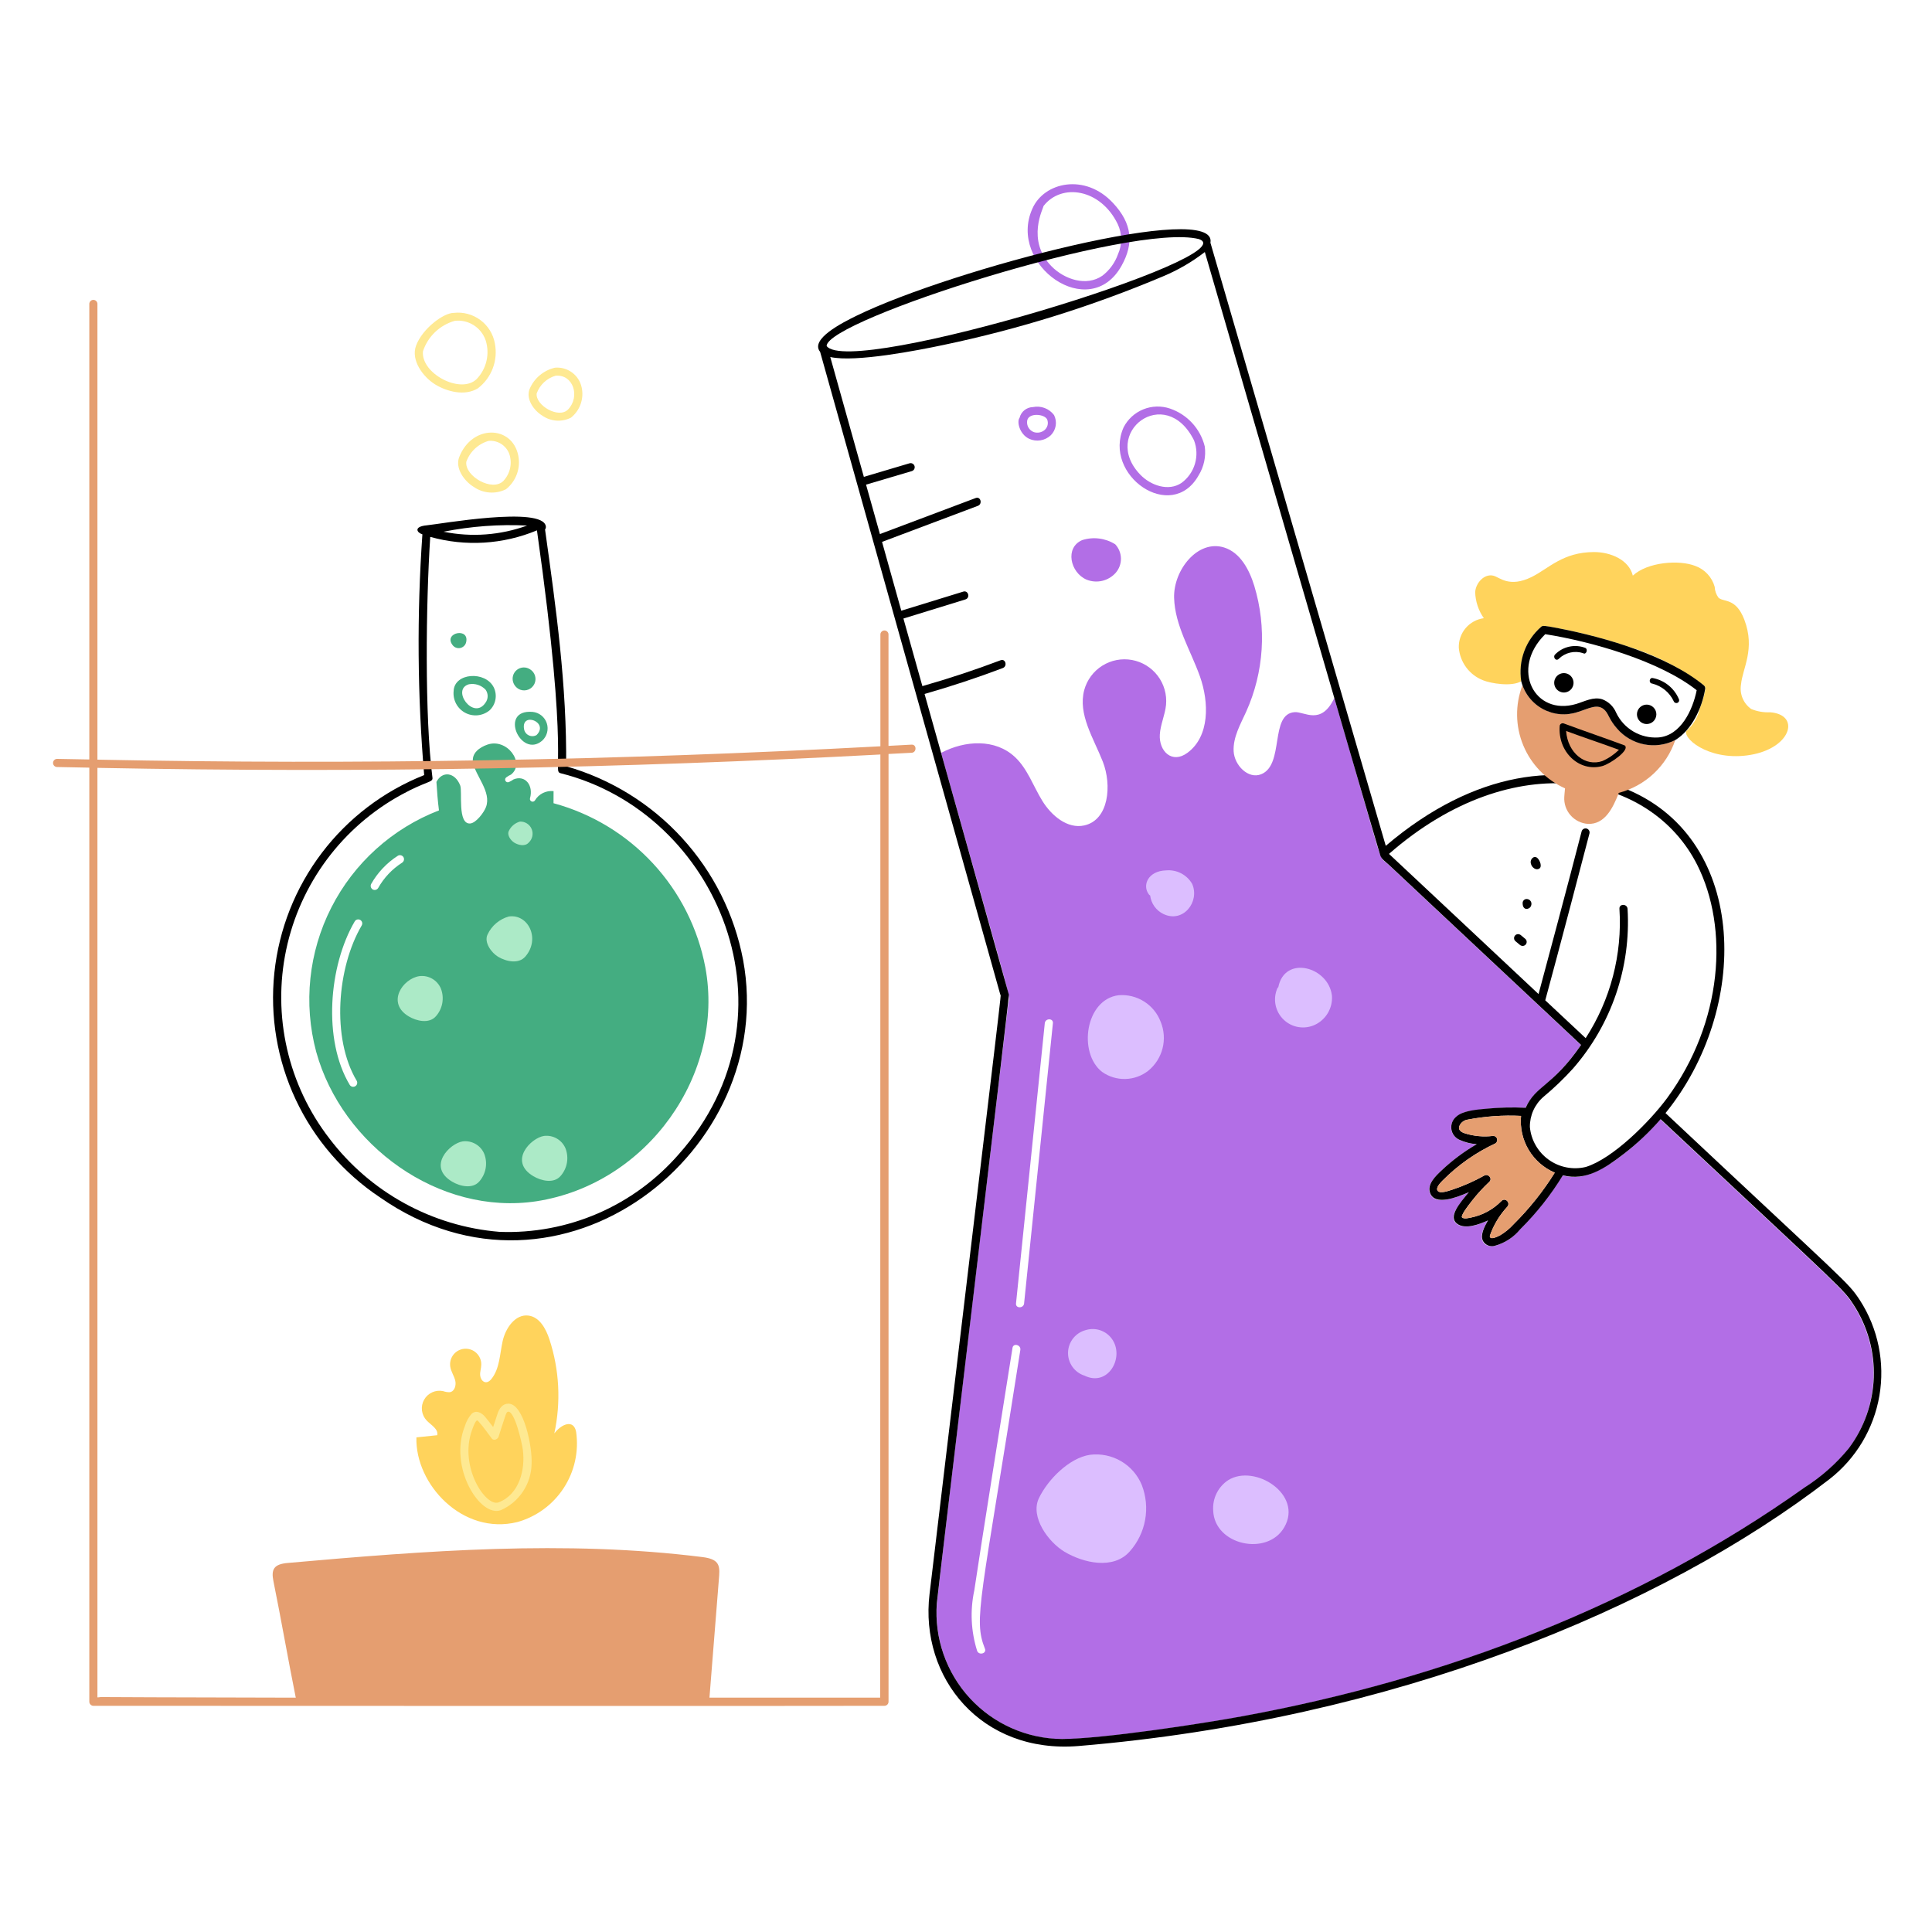 <svg width="154" height="154" viewBox="0 0 154 154" fill="none" xmlns="http://www.w3.org/2000/svg">
<path d="M56.222 77.106C55.637 74.009 54.191 71.139 52.051 68.826C49.911 66.512 47.163 64.848 44.121 64.024C44.125 63.702 44.129 63.381 44.125 63.06C43.833 63.028 43.537 63.081 43.274 63.212C43.011 63.343 42.791 63.547 42.641 63.8C42.613 63.844 42.571 63.877 42.522 63.892C42.473 63.908 42.419 63.905 42.372 63.885C42.324 63.865 42.285 63.828 42.262 63.782C42.239 63.736 42.233 63.683 42.246 63.633C42.542 62.585 41.847 61.748 40.936 62.126C40.825 62.206 40.705 62.275 40.58 62.331C40.531 62.357 40.473 62.363 40.42 62.348C40.366 62.333 40.321 62.297 40.293 62.249C40.265 62.201 40.256 62.144 40.269 62.09C40.282 62.036 40.316 61.989 40.363 61.959C40.477 61.873 40.6 61.8 40.731 61.743C41.893 60.836 40.415 58.804 38.845 59.356C38.231 59.569 37.582 60.026 37.702 60.755C37.888 61.846 39.192 63.11 38.74 64.326C38.581 64.761 37.94 65.611 37.474 65.64C36.448 65.708 36.871 63.081 36.683 62.61C36.275 61.551 35.248 61.425 34.788 62.327C34.835 63.087 34.893 63.846 34.99 64.597C31.271 66.032 28.215 68.792 26.408 72.344C24.602 75.897 24.173 79.993 25.205 83.843C27.262 91.283 34.982 96.929 42.769 95.751C51.625 94.374 57.805 85.605 56.222 77.106ZM28.833 73.767C26.862 77.119 26.409 82.763 28.431 86.144C28.474 86.218 28.486 86.306 28.464 86.389C28.442 86.472 28.389 86.542 28.315 86.585C28.241 86.629 28.153 86.641 28.07 86.619C27.987 86.597 27.916 86.544 27.873 86.47C25.726 82.882 26.199 76.986 28.279 73.438C28.324 73.366 28.395 73.315 28.477 73.295C28.559 73.275 28.645 73.288 28.718 73.331C28.79 73.374 28.843 73.444 28.865 73.525C28.886 73.607 28.875 73.694 28.833 73.767ZM32.045 68.77C31.256 69.274 30.605 69.964 30.146 70.78C30.103 70.853 30.032 70.907 29.95 70.928C29.867 70.95 29.779 70.939 29.705 70.897C29.633 70.852 29.58 70.781 29.558 70.699C29.537 70.617 29.548 70.529 29.589 70.455C30.106 69.544 30.837 68.773 31.72 68.208C31.794 68.166 31.882 68.155 31.964 68.177C32.047 68.199 32.117 68.252 32.161 68.325C32.203 68.4 32.215 68.488 32.193 68.571C32.171 68.654 32.118 68.725 32.045 68.77ZM36.159 55.087C36.124 55.433 36.192 55.782 36.355 56.089C36.517 56.396 36.768 56.648 37.074 56.813C37.38 56.978 37.728 57.048 38.074 57.015C38.42 56.982 38.749 56.847 39.018 56.627C39.264 56.398 39.429 56.097 39.49 55.767C39.552 55.437 39.506 55.096 39.359 54.794C38.694 53.456 36.206 53.62 36.159 55.087ZM37.386 54.541C37.624 54.499 37.868 54.516 38.098 54.591C38.328 54.666 38.535 54.797 38.703 54.971C38.813 55.123 38.872 55.305 38.871 55.493C38.87 55.68 38.81 55.862 38.699 56.013C37.734 57.456 35.934 54.955 37.383 54.541H37.386ZM43.21 59.046C43.402 58.874 43.539 58.651 43.605 58.402C43.672 58.154 43.664 57.891 43.584 57.647C43.503 57.402 43.353 57.187 43.152 57.027C42.95 56.867 42.707 56.769 42.45 56.745C39.723 56.516 41.506 60.492 43.21 59.046ZM42.768 58.593C42.673 58.646 42.566 58.676 42.457 58.679C42.348 58.682 42.239 58.659 42.141 58.611C42.043 58.563 41.958 58.492 41.894 58.404C41.829 58.316 41.787 58.213 41.771 58.105C41.538 56.704 43.8 57.561 42.768 58.593ZM41.474 54.979C41.685 55.054 41.917 55.048 42.124 54.963C42.331 54.878 42.5 54.718 42.597 54.516C42.693 54.314 42.712 54.083 42.648 53.868C42.585 53.653 42.444 53.469 42.253 53.352C42.097 53.249 41.913 53.197 41.726 53.203C41.539 53.21 41.359 53.275 41.211 53.389C41.063 53.503 40.954 53.66 40.9 53.839C40.846 54.017 40.848 54.209 40.908 54.386C40.952 54.521 41.025 54.644 41.123 54.747C41.221 54.85 41.341 54.929 41.474 54.979ZM36.054 51.391C36.119 51.489 36.211 51.566 36.318 51.613C36.426 51.66 36.544 51.675 36.66 51.657C36.776 51.638 36.884 51.586 36.971 51.507C37.058 51.429 37.12 51.327 37.151 51.213C37.458 49.983 35.351 50.414 36.054 51.391Z" fill="#44AD81"/>
<path d="M147.742 104.041C146.926 102.784 147.254 103.168 132.343 89.224C130.892 90.883 127.905 93.659 125.714 93.811C125.324 93.835 124.931 93.797 124.552 93.698C123.597 95.263 122.456 96.707 121.155 97.998C120.633 98.642 119.921 99.104 119.121 99.319C118.354 99.447 117.829 98.912 118.272 97.913C118.366 97.704 118.466 97.498 118.579 97.3C117.91 97.616 116.76 98.022 116.135 97.57C115.415 97.055 116.244 96.125 116.595 95.645C117.269 94.725 117.334 95.048 115.96 95.46C115.346 95.641 114.305 95.928 113.988 95.137C113.697 94.417 114.434 93.747 114.898 93.305C115.748 92.504 116.687 91.802 117.696 91.213C117.216 91.179 116.746 91.058 116.309 90.857C115.342 90.387 115.342 88.863 117.184 88.548C118.646 88.32 120.127 88.241 121.605 88.312C122.312 86.663 123.722 86.599 126.02 83.303C125.928 83.222 110.768 69.01 110.681 68.927C109.739 68.051 110.575 69.979 106.361 55.636C105.307 57.86 103.983 56.71 103.2 56.766C101.181 56.898 102.406 60.958 100.531 61.714C99.496 62.132 98.393 60.997 98.334 59.885C98.276 58.773 98.871 57.747 99.332 56.732C100.753 53.575 100.983 50.011 99.979 46.698C99.583 45.409 98.863 44.045 97.577 43.642C95.47 42.98 93.525 45.447 93.588 47.655C93.652 49.864 94.905 51.832 95.645 53.912C96.385 55.992 96.431 58.696 94.654 60.005C93.417 60.92 92.374 59.872 92.449 58.56C92.496 57.75 92.867 56.991 92.945 56.183C93.021 55.355 92.784 54.528 92.281 53.866C91.777 53.204 91.044 52.755 90.226 52.606C89.408 52.458 88.564 52.622 87.86 53.065C87.157 53.508 86.645 54.199 86.425 55.001C85.906 56.942 87.173 58.844 87.906 60.715C88.638 62.586 88.393 65.352 86.433 65.794C85.085 66.096 83.807 65.011 83.082 63.833C82.357 62.656 81.905 61.276 80.893 60.335C79.34 58.886 76.93 58.995 75.016 60.014C81.094 81.689 80.483 79.035 80.355 80.115C80.258 80.937 74.788 126.518 74.679 127.822C74.579 129.198 74.762 130.579 75.218 131.881C75.673 133.183 76.391 134.377 77.327 135.39C78.263 136.403 79.397 137.214 80.659 137.771C81.92 138.328 83.283 138.62 84.662 138.63C87.944 138.613 95.783 137.413 99.03 136.817C114.941 133.903 130.511 128.074 143.852 118.579C145.182 117.732 146.371 116.679 147.373 115.46C148.587 113.82 149.273 111.849 149.339 109.808C149.405 107.768 148.848 105.757 147.742 104.041ZM78.511 131.418C78.664 131.802 78.034 131.976 77.887 131.589C77.395 130.028 77.317 128.366 77.662 126.766C78.131 123.554 80.194 110.67 80.707 107.438C80.773 107.027 81.398 107.201 81.331 107.608C78.182 127.758 77.569 129.025 78.508 131.418H78.511ZM81.633 103.894C81.591 104.305 80.943 104.309 80.987 103.894C81.157 102.248 82.683 87.36 83.28 81.561C83.322 81.151 83.97 81.147 83.927 81.561C83.928 81.561 82.791 92.615 81.631 103.894H81.633ZM89.561 34.067C87.873 37.881 93.378 41.73 95.539 37.895C95.969 37.204 96.143 36.384 96.03 35.578C95.857 34.883 95.512 34.243 95.026 33.716C94.541 33.19 93.931 32.793 93.252 32.564C92.559 32.331 91.805 32.355 91.128 32.631C90.45 32.907 89.894 33.416 89.561 34.067ZM95.178 35.106C95.405 35.702 95.43 36.355 95.25 36.967C95.07 37.578 94.695 38.114 94.181 38.491C93.135 39.2 91.717 38.685 90.908 37.852C87.66 34.514 92.892 30.515 95.178 35.106ZM89.406 21.171C90.398 19.389 90.243 17.806 88.716 16.177C86.491 13.784 83.216 14.51 82.289 16.637C80.288 21.099 86.85 25.787 89.406 21.171ZM83.176 16.426C84.617 14.566 87.728 15.045 89.092 17.858C89.27 18.234 89.364 18.643 89.368 19.059C89.372 19.474 89.286 19.886 89.115 20.265C88.875 20.944 88.443 21.538 87.872 21.976C86.593 22.864 84.847 22.263 83.835 21.245C81.754 19.143 83.195 16.561 83.176 16.426ZM82.038 34.978C82.32 35.107 82.633 35.149 82.939 35.099C83.244 35.05 83.528 34.91 83.754 34.699C83.964 34.492 84.102 34.224 84.15 33.934C84.197 33.643 84.15 33.346 84.017 33.083C83.826 32.829 83.566 32.635 83.268 32.522C82.971 32.41 82.647 32.384 82.336 32.448C82.089 32.454 81.85 32.541 81.658 32.695C81.465 32.85 81.329 33.064 81.27 33.304C81.029 33.611 81.274 34.623 82.038 34.978ZM81.876 33.533C81.984 32.878 83.248 32.989 83.467 33.428C83.527 33.574 83.54 33.735 83.503 33.888C83.466 34.041 83.381 34.178 83.261 34.281C83.145 34.376 83.008 34.441 82.861 34.47C82.713 34.499 82.561 34.491 82.418 34.447C82.235 34.382 82.08 34.255 81.981 34.088C81.882 33.921 81.845 33.724 81.876 33.533ZM86.612 46.204C87.007 46.363 87.44 46.396 87.854 46.3C88.267 46.204 88.642 45.983 88.926 45.667C89.205 45.351 89.356 44.942 89.351 44.52C89.345 44.098 89.182 43.694 88.894 43.385C88.507 43.142 88.072 42.986 87.618 42.928C87.165 42.87 86.704 42.911 86.268 43.049C84.863 43.642 85.302 45.643 86.612 46.204Z" fill="#B26EE6"/>
<path d="M41.245 121.322C42.763 120.895 44.074 119.931 44.934 118.61C45.795 117.289 46.147 115.701 45.924 114.14C45.732 113.099 44.751 113.506 44.185 114.257C44.722 111.771 44.589 109.186 43.797 106.769C43.519 105.92 43.015 104.983 42.131 104.866C41.078 104.727 40.299 105.857 40.067 106.897C39.834 107.936 39.837 109.089 39.172 109.918C38.73 110.462 38.303 110.054 38.273 109.62C38.254 109.337 38.358 109.062 38.362 108.776C38.366 108.602 38.333 108.43 38.266 108.27C38.199 108.11 38.099 107.966 37.973 107.847C37.847 107.727 37.698 107.636 37.534 107.578C37.371 107.52 37.197 107.497 37.024 107.51C36.851 107.524 36.682 107.573 36.53 107.655C36.377 107.738 36.243 107.851 36.137 107.988C36.031 108.125 35.954 108.283 35.912 108.451C35.871 108.62 35.865 108.795 35.895 108.966C35.96 109.341 36.193 109.666 36.286 110.04C36.379 110.413 36.243 110.9 35.867 110.97C35.685 110.979 35.502 110.951 35.331 110.889C35.036 110.824 34.729 110.856 34.455 110.979C34.18 111.102 33.952 111.311 33.805 111.573C33.657 111.835 33.598 112.138 33.635 112.437C33.673 112.736 33.806 113.014 34.014 113.232C34.362 113.596 34.962 113.91 34.85 114.402C34.297 114.46 33.746 114.519 33.192 114.573C33.081 118.3 36.868 122.405 41.245 121.322Z" fill="#FFD35C"/>
<path d="M40.526 111.886C40.056 111.886 39.801 112.269 39.665 112.668C39.541 113.029 39.425 113.389 39.309 113.753C39.1 113.475 38.886 113.201 38.666 112.932C38.406 112.618 37.968 112.367 37.6 112.687C37.354 112.967 37.171 113.296 37.063 113.652C35.73 116.966 38.278 120.985 39.919 120.377C40.639 120.06 41.253 119.543 41.688 118.887C42.123 118.232 42.361 117.465 42.373 116.678C42.444 115.378 41.77 111.897 40.526 111.886ZM39.742 119.754C38.725 120.137 36.584 116.947 37.612 114.024C37.975 113.002 38.055 113.209 38.154 113.319C38.538 113.734 38.856 114.218 39.2 114.663C39.359 114.869 39.676 114.725 39.742 114.52C40.348 112.632 40.35 112.57 40.483 112.533C41.004 112.391 41.601 114.976 41.676 115.566C41.885 117.154 41.39 119.127 39.742 119.754Z" fill="#FEE992"/>
<path d="M59.231 76.509C58.541 72.883 56.857 69.519 54.366 66.794C51.876 64.07 48.676 62.091 45.126 61.08C45.195 54.678 44.318 48.447 43.446 42.207C43.473 42.171 43.493 42.129 43.503 42.085C43.514 42.041 43.516 41.996 43.508 41.951C43.265 40.307 34.989 41.785 34.013 41.874C32.944 41.976 33.227 42.459 33.669 42.591C33.224 48.983 33.272 55.398 33.811 61.782C30.573 63.07 27.748 65.219 25.643 67.997C23.538 70.774 22.233 74.075 21.869 77.541C21.505 81.007 22.096 84.507 23.578 87.661C25.061 90.816 27.378 93.504 30.278 95.436C44.666 105.484 62.069 91.733 59.231 76.509ZM42.017 41.892C39.883 42.666 37.578 42.836 35.354 42.384C37.546 41.947 39.784 41.781 42.017 41.892ZM54.103 92.005C52.335 94.039 50.133 95.651 47.66 96.722C45.187 97.792 42.505 98.294 39.812 98.191C37.157 97.974 34.577 97.198 32.242 95.916C29.906 94.635 27.867 92.875 26.257 90.752C24.629 88.644 23.477 86.207 22.882 83.611C22.287 81.015 22.262 78.32 22.81 75.713C23.358 73.106 24.465 70.65 26.055 68.512C27.644 66.375 29.679 64.608 32.018 63.334C33.974 62.26 34.521 62.38 34.472 61.998C33.844 57.122 33.947 48.142 34.294 42.795C37.108 43.582 40.104 43.399 42.801 42.275C45.462 61.067 43.97 61.45 44.711 61.641C57.26 64.797 64.002 80.892 54.103 92.005ZM122.04 68.882C122.112 69.147 122.434 69.394 122.679 69.246C122.948 69.112 122.762 68.589 122.543 68.39C122.269 68.15 121.904 68.51 122.04 68.882ZM122.018 72.254L122.051 72.17C122.072 72.113 122.078 72.051 122.069 71.99C122.061 71.93 122.038 71.872 122.003 71.822C121.968 71.772 121.921 71.731 121.866 71.703C121.812 71.675 121.752 71.66 121.691 71.66C121.648 71.659 121.607 71.667 121.567 71.683C121.528 71.7 121.493 71.723 121.463 71.753C121.433 71.783 121.409 71.819 121.393 71.858C121.377 71.897 121.369 71.939 121.369 71.981C121.369 72.619 121.898 72.494 122.018 72.254ZM120.784 75.01C121.168 75.332 121.188 75.356 121.249 75.374C121.317 75.403 121.394 75.406 121.465 75.385C121.536 75.363 121.597 75.317 121.638 75.256C121.679 75.194 121.698 75.12 121.69 75.046C121.683 74.972 121.65 74.903 121.598 74.851C121.214 74.53 121.195 74.505 121.133 74.487C121.065 74.457 120.988 74.453 120.916 74.474C120.844 74.495 120.782 74.54 120.74 74.603C120.698 74.665 120.68 74.74 120.688 74.814C120.696 74.889 120.73 74.958 120.784 75.01Z" fill="black"/>
<path d="M148.258 103.65C147.27 102.155 147.446 102.512 132.758 88.724C139.488 80.435 139.367 67.088 129.829 62.978C124.635 60.728 117.634 61.318 110.46 67.421L96.484 19.351C97.118 15.925 75.987 21.411 68.285 25.162C67.122 25.731 64.548 27.038 65.371 28.044C66.039 30.422 79.674 79.09 79.739 79.296C79.799 79.474 80.158 76.151 74.094 127.061C73.298 133.734 78.217 139.819 85.983 139.174C110.969 137.089 132.404 128.259 145.819 117.911C147.933 116.268 149.355 113.893 149.807 111.254C150.258 108.615 149.706 105.902 148.258 103.65ZM135.284 68.936C137.821 73.974 137.334 81.462 132.887 87.527C131.471 89.445 128.548 92.359 126.402 93.02C125.897 93.141 125.372 93.152 124.862 93.052C124.353 92.953 123.871 92.745 123.448 92.443C123.026 92.141 122.674 91.752 122.415 91.303C122.155 90.853 121.996 90.353 121.947 89.836C121.941 89.382 122.034 88.932 122.219 88.518C122.405 88.104 122.678 87.735 123.021 87.437C123.858 86.742 124.645 85.989 125.376 85.183C128.447 81.674 130.012 77.097 129.733 72.442C129.702 72.027 129.055 72.023 129.086 72.442C129.319 76.078 128.375 79.692 126.394 82.75C125.32 81.747 124.246 80.742 123.173 79.736C124.114 76.296 126.446 67.421 126.697 66.433C126.717 66.351 126.705 66.265 126.662 66.192C126.62 66.119 126.55 66.066 126.469 66.043C126.387 66.021 126.301 66.032 126.227 66.073C126.153 66.114 126.098 66.182 126.074 66.263C125.183 69.745 122.87 78.388 122.638 79.237C120.158 76.916 110.857 68.184 110.717 68.064C120.698 59.339 131.597 61.633 135.284 68.936ZM119.688 95.724C119.031 96.399 118.186 96.861 117.263 97.049C117.07 97.088 116.744 97.177 116.558 97.06C116.372 96.944 117 96.14 117.348 95.693C117.764 95.163 118.22 94.666 118.712 94.205C118.991 93.946 118.635 93.532 118.321 93.698C117.511 94.152 116.66 94.529 115.78 94.822C115.532 94.895 114.819 95.178 114.605 94.929C114.392 94.681 114.873 94.221 115.02 94.073C116.228 92.859 117.64 91.868 119.192 91.145C119.252 91.108 119.298 91.053 119.324 90.987C119.35 90.922 119.354 90.85 119.335 90.782C119.317 90.715 119.278 90.654 119.222 90.611C119.167 90.567 119.1 90.543 119.029 90.541C118.268 90.637 117.496 90.568 116.764 90.339C116.534 90.262 116.248 90.118 116.303 89.828C116.349 89.68 116.434 89.548 116.55 89.446C116.667 89.344 116.809 89.276 116.962 89.251C118.371 88.978 119.808 88.877 121.242 88.949C121.152 89.891 121.363 90.838 121.847 91.651C122.33 92.465 123.06 93.103 123.931 93.474C122.997 94.971 121.892 96.355 120.638 97.596C120.336 97.929 119.988 98.216 119.604 98.449C119.434 98.546 118.724 98.909 118.756 98.504C119.055 97.643 119.529 96.854 120.15 96.186C120.421 95.871 119.986 95.425 119.688 95.724ZM65.891 27.578C65.891 25.507 90.259 17.731 95.558 19.055C99.58 20.397 67.73 30.152 65.891 27.578ZM147.367 115.446C146.366 116.666 145.178 117.718 143.846 118.565C130.673 127.935 115.183 133.84 99.025 136.803C95.773 137.4 87.936 138.599 84.657 138.616C83.277 138.608 81.914 138.316 80.652 137.758C79.39 137.201 78.256 136.391 77.32 135.378C76.384 134.364 75.666 133.169 75.211 131.867C74.756 130.565 74.573 129.183 74.673 127.807C74.743 126.94 80.454 79.553 80.418 79.29C80.407 79.214 73.722 55.404 73.697 55.315C75.805 54.714 77.884 54.026 79.934 53.25C80.318 53.103 80.155 52.483 79.764 52.627C77.715 53.401 75.634 54.09 73.523 54.691L72.012 49.303L76.955 47.78C77.354 47.657 77.185 47.033 76.785 47.157L71.842 48.679C71.435 47.23 70.408 43.573 70.308 43.194C72.853 42.237 75.399 41.279 77.947 40.32C78.334 40.172 78.168 39.553 77.777 39.696C75.231 40.652 72.685 41.61 70.138 42.57L69.033 38.631C70.245 38.273 71.459 37.913 72.675 37.553C72.757 37.53 72.827 37.475 72.87 37.4C72.912 37.325 72.922 37.236 72.899 37.154C72.876 37.071 72.821 37.001 72.746 36.959C72.671 36.917 72.582 36.906 72.5 36.929L68.858 38.01L66.181 28.457C68.163 28.91 73.221 27.916 75.219 27.493C81.21 26.238 87.067 24.408 92.706 22.027C93.897 21.53 95.017 20.879 96.038 20.09C96.208 20.682 109.671 67.107 110.026 68.193C110.124 68.49 110.468 68.711 110.689 68.917C111.495 69.672 126.003 83.266 126.029 83.293C123.728 86.629 122.397 86.519 121.613 88.302C120.609 88.253 119.603 88.273 118.603 88.363C117.654 88.449 116.582 88.532 116.066 89.022C115.925 89.141 115.817 89.293 115.751 89.464C115.685 89.636 115.664 89.822 115.689 90.004C115.714 90.186 115.785 90.359 115.895 90.506C116.005 90.653 116.15 90.77 116.317 90.847C116.757 91.048 117.229 91.169 117.712 91.203C116.702 91.788 115.763 92.488 114.914 93.289C114.45 93.727 113.714 94.401 114.004 95.121C114.401 96.109 116.069 95.47 117.084 95.028C116.354 95.915 115.391 97.002 116.158 97.554C116.793 98.01 117.893 97.606 118.607 97.279C118.318 97.796 117.977 98.429 118.204 98.914C118.294 99.076 118.436 99.202 118.607 99.273C118.777 99.344 118.967 99.355 119.145 99.305C119.944 99.088 120.655 98.626 121.178 97.984C122.481 96.694 123.622 95.25 124.576 93.684C126.424 94.156 127.916 93.141 129.43 91.98C130.499 91.156 131.482 90.228 132.367 89.21C147.277 103.152 146.953 102.774 147.765 104.027C148.874 105.743 149.43 107.758 149.359 109.799C149.287 111.84 148.592 113.811 147.367 115.446Z" fill="black"/>
<path d="M38.1 30.948C38.633 30.538 39.042 29.987 39.28 29.358C39.518 28.728 39.576 28.045 39.448 27.384C39.316 26.635 38.903 25.965 38.292 25.511C37.683 25.056 36.922 24.852 36.167 24.94C35.343 24.94 33.662 26.205 33.165 27.548C32.73 28.717 33.726 30.046 34.675 30.635C35.625 31.224 37.073 31.595 38.1 30.948ZM33.715 28C33.907 27.418 34.239 26.892 34.682 26.469C35.126 26.045 35.666 25.737 36.256 25.572C36.781 25.514 37.31 25.636 37.756 25.918C38.202 26.201 38.538 26.626 38.711 27.125C38.881 27.659 38.904 28.229 38.776 28.775C38.648 29.321 38.375 29.822 37.985 30.224C36.714 31.445 33.537 29.774 33.715 28ZM36.605 36.43C36.255 37.325 37.015 38.355 37.747 38.801C38.12 39.065 38.558 39.223 39.014 39.257C39.47 39.291 39.927 39.201 40.335 38.995C40.733 38.677 41.035 38.255 41.206 37.775C41.377 37.295 41.411 36.777 41.304 36.279C40.801 33.896 37.632 33.817 36.605 36.43ZM40.145 38.317C39.259 39.248 37.022 37.951 37.17 36.806C37.313 36.409 37.548 36.052 37.856 35.763C38.164 35.474 38.536 35.262 38.941 35.144C39.291 35.11 39.643 35.193 39.942 35.379C40.24 35.566 40.469 35.845 40.593 36.175C40.717 36.539 40.741 36.931 40.662 37.308C40.582 37.685 40.402 38.034 40.141 38.317H40.145ZM46.367 30.89C46.267 30.411 45.995 29.985 45.601 29.693C45.207 29.402 44.72 29.265 44.232 29.31C43.783 29.414 43.366 29.624 43.014 29.922C42.662 30.219 42.386 30.597 42.21 31.022C41.903 31.821 42.566 32.73 43.221 33.126C43.552 33.359 43.94 33.497 44.343 33.526C44.746 33.556 45.15 33.475 45.511 33.292C45.863 33.011 46.13 32.638 46.281 32.213C46.432 31.789 46.462 31.331 46.367 30.89ZM45.286 32.634C44.535 33.419 42.659 32.295 42.78 31.359C42.901 31.022 43.101 30.719 43.362 30.474C43.623 30.229 43.939 30.049 44.283 29.949C45.71 29.821 46.254 31.623 45.286 32.634Z" fill="#FEE992"/>
<path d="M36.888 90.979C35.845 91.132 34.021 92.988 36.039 94.19C36.663 94.562 37.662 94.798 38.205 94.174C38.465 93.88 38.639 93.52 38.71 93.134C38.78 92.747 38.743 92.349 38.603 91.982C38.467 91.65 38.225 91.372 37.915 91.191C37.605 91.01 37.244 90.935 36.888 90.979ZM40.556 73.054C40.188 73.157 39.846 73.339 39.553 73.586C39.261 73.833 39.026 74.141 38.864 74.488C38.557 75.119 39.181 75.952 39.707 76.266C40.331 76.638 41.33 76.874 41.872 76.25C43.097 74.84 42.111 72.826 40.556 73.054ZM43.365 90.545C42.323 90.698 40.499 92.554 42.516 93.756C43.14 94.128 44.14 94.364 44.682 93.741C44.942 93.446 45.117 93.086 45.187 92.7C45.257 92.313 45.22 91.915 45.081 91.548C44.944 91.216 44.702 90.938 44.392 90.757C44.082 90.576 43.721 90.501 43.365 90.545ZM33.432 77.807C32.089 78.008 30.776 79.942 32.583 81.019C33.208 81.391 34.207 81.627 34.749 81.003C35.009 80.709 35.184 80.349 35.254 79.963C35.324 79.576 35.288 79.178 35.148 78.811C35.012 78.479 34.77 78.2 34.46 78.019C34.15 77.837 33.789 77.763 33.432 77.807ZM41.443 65.489C41.25 65.542 41.07 65.638 40.917 65.767C40.764 65.897 40.641 66.058 40.556 66.24C40.398 66.573 40.723 67.007 41.002 67.174C41.331 67.371 41.854 67.491 42.141 67.166C42.287 67.031 42.388 66.856 42.43 66.662C42.473 66.468 42.455 66.266 42.378 66.083C42.302 65.9 42.172 65.745 42.004 65.638C41.837 65.532 41.641 65.48 41.443 65.489Z" fill="#ACEAC7"/>
<path d="M72.663 59.355C72.05 59.39 71.431 59.418 70.822 59.453V50.562C70.818 50.479 70.782 50.401 70.722 50.343C70.662 50.286 70.582 50.254 70.499 50.254C70.416 50.254 70.336 50.286 70.276 50.343C70.216 50.401 70.18 50.479 70.176 50.562V59.487C49.051 60.619 28.542 60.965 7.766 60.553V24.212C7.762 24.129 7.726 24.051 7.666 23.993C7.605 23.936 7.526 23.904 7.442 23.904C7.359 23.904 7.279 23.936 7.219 23.993C7.159 24.051 7.123 24.129 7.119 24.212V60.538C6.262 60.523 5.406 60.511 4.55 60.491C4.465 60.491 4.382 60.526 4.322 60.586C4.261 60.647 4.227 60.729 4.227 60.815C4.227 60.901 4.261 60.983 4.322 61.044C4.382 61.105 4.465 61.139 4.55 61.139C5.406 61.158 6.262 61.169 7.119 61.189V135.645C7.12 135.731 7.155 135.813 7.216 135.874C7.276 135.935 7.358 135.97 7.444 135.971C65.332 135.994 70.285 135.971 70.499 135.971C70.586 135.97 70.668 135.935 70.729 135.874C70.79 135.813 70.824 135.731 70.825 135.645V60.099C71.439 60.065 72.057 60.037 72.666 60.003C73.077 59.984 73.081 59.333 72.663 59.355ZM70.157 135.32H56.551C56.811 132.073 57.069 128.827 57.326 125.579C57.395 124.671 57.197 124.268 55.997 124.115C45.041 122.741 33.947 123.609 22.952 124.582C21.807 124.676 21.61 125.109 21.794 126.031C22.398 128.998 22.971 132.326 23.576 135.321C2.009 135.278 9.295 135.244 7.766 135.298V61.206C29.254 61.623 49.45 61.247 70.175 60.141C70.172 133 70.151 135.236 70.157 135.32Z" fill="#E59E70"/>
<path d="M141.095 56.776C140.578 56.8 140.063 56.71 139.585 56.513C139.282 56.297 139.045 56.001 138.902 55.658C138.759 55.315 138.715 54.939 138.775 54.572C138.891 53.261 139.937 51.749 139.039 49.389C138.358 47.618 137.391 48.026 136.977 47.638C136.796 47.388 136.692 47.09 136.679 46.781C136.575 46.401 136.381 46.052 136.114 45.763C135.847 45.473 135.515 45.251 135.146 45.116C133.842 44.598 131.321 44.799 130.152 45.883C129.849 44.62 128.37 44.004 127.071 44.004C124.573 44.004 123.45 45.315 122.098 45.987C120.285 46.879 119.537 46.005 119.03 45.887C118.31 45.716 117.636 46.46 117.586 47.2C117.61 47.944 117.849 48.666 118.276 49.276C117.71 49.352 117.193 49.635 116.824 50.071C116.456 50.507 116.263 51.065 116.282 51.635C116.33 52.205 116.537 52.751 116.879 53.209C117.222 53.667 117.686 54.02 118.22 54.227C118.816 54.471 120.495 54.764 121.262 54.299C121.14 53.504 121.22 52.692 121.496 51.937C121.771 51.181 122.233 50.508 122.839 49.979C122.882 49.942 122.932 49.916 122.986 49.901C123.041 49.886 123.098 49.884 123.153 49.894C125.386 50.257 127.586 50.802 129.731 51.525C131.936 52.196 134.005 53.255 135.84 54.651C135.879 54.691 135.908 54.741 135.924 54.796C135.939 54.85 135.94 54.908 135.927 54.963C135.836 55.478 135.689 55.982 135.489 56.466C135.336 57.177 134.952 57.817 134.397 58.287C134.24 59.048 136.602 60.799 139.808 60.119C142.851 59.465 143.456 56.953 141.095 56.776Z" fill="#FFD35C"/>
<path d="M133.537 58.987C132.773 59.375 131.901 59.495 131.06 59.328C130.219 59.161 129.459 58.717 128.901 58.067C128.323 57.421 128.23 56.926 127.944 56.622C127.368 56.015 126.647 56.49 125.782 56.746C124.913 57.039 123.965 56.981 123.138 56.586C122.311 56.19 121.671 55.487 121.354 54.627C120.764 56.17 120.786 57.881 121.418 59.408C122.049 60.935 123.24 62.163 124.748 62.839C124.713 63.157 124.698 63.42 124.689 63.525C124.656 64.058 124.835 64.583 125.187 64.985C125.539 65.387 126.035 65.634 126.568 65.672C127.932 65.731 128.567 64.379 128.997 63.302C128.997 63.286 129.017 63.251 129.032 63.201C130.073 62.927 131.03 62.398 131.816 61.663C132.603 60.927 133.194 60.008 133.537 58.987Z" fill="#E59E70"/>
<path d="M125.104 53.797C124.979 53.708 124.832 53.659 124.679 53.654C124.526 53.65 124.376 53.691 124.246 53.773C124.117 53.854 124.015 53.971 123.952 54.111C123.89 54.25 123.87 54.405 123.896 54.556C123.921 54.706 123.991 54.846 124.096 54.957C124.2 55.068 124.336 55.145 124.485 55.179C124.634 55.214 124.789 55.203 124.932 55.148C125.075 55.094 125.198 54.999 125.287 54.874C125.405 54.707 125.452 54.5 125.417 54.298C125.383 54.096 125.271 53.916 125.104 53.797ZM131.706 56.311C131.581 56.221 131.433 56.171 131.28 56.166C131.127 56.162 130.976 56.202 130.846 56.284C130.716 56.365 130.613 56.483 130.55 56.622C130.487 56.762 130.467 56.917 130.493 57.068C130.519 57.219 130.588 57.359 130.694 57.471C130.799 57.582 130.935 57.659 131.084 57.693C131.234 57.727 131.39 57.716 131.533 57.661C131.676 57.606 131.799 57.51 131.887 57.385C132.005 57.218 132.052 57.011 132.018 56.81C131.984 56.609 131.871 56.429 131.706 56.311ZM131.712 54.491C132.082 54.585 132.427 54.76 132.722 55.004C133.017 55.248 133.253 55.554 133.415 55.9C133.426 55.929 133.443 55.954 133.464 55.976C133.486 55.997 133.511 56.014 133.539 56.026C133.567 56.037 133.597 56.042 133.628 56.042C133.658 56.041 133.688 56.034 133.715 56.022C133.743 56.009 133.767 55.991 133.788 55.968C133.808 55.946 133.823 55.919 133.833 55.89C133.843 55.862 133.847 55.831 133.844 55.801C133.842 55.771 133.833 55.742 133.819 55.715C133.637 55.289 133.354 54.915 132.994 54.624C132.634 54.334 132.208 54.136 131.754 54.049C131.465 53.979 131.387 54.467 131.712 54.491ZM126.359 51.641C125.951 51.486 125.506 51.453 125.08 51.547C124.653 51.64 124.263 51.856 123.957 52.168C123.753 52.362 124.016 52.753 124.252 52.513C124.503 52.268 124.817 52.096 125.159 52.017C125.501 51.938 125.859 51.954 126.192 52.064C126.419 52.228 126.619 51.759 126.359 51.641ZM129.497 59.414C127.893 58.817 126.255 58.264 124.651 57.667C124.618 57.655 124.583 57.65 124.548 57.652C124.514 57.654 124.48 57.664 124.449 57.681C124.418 57.697 124.391 57.72 124.37 57.748C124.349 57.775 124.334 57.807 124.326 57.841C124.147 59.934 125.88 61.569 127.723 61.062C128.378 60.879 129.978 59.755 129.497 59.414ZM127.733 60.661C126.386 61.138 124.958 60.036 124.836 58.267C126.231 58.783 127.652 59.251 129.047 59.767C128.666 60.142 128.22 60.446 127.73 60.661H127.733Z" fill="black"/>
<path d="M135.833 54.647C132.918 52.243 127.966 50.807 124.251 50.084C123.05 49.854 122.973 49.847 122.833 49.976C122.227 50.504 121.765 51.178 121.489 51.933C121.214 52.688 121.133 53.501 121.256 54.295C121.374 54.764 121.587 55.203 121.884 55.585C122.18 55.967 122.552 56.284 122.977 56.514C123.402 56.745 123.87 56.885 124.351 56.926C124.833 56.966 125.318 56.906 125.775 56.75C126.642 56.493 127.36 56.019 127.936 56.626C128.243 56.951 128.262 57.351 128.893 58.071C129.451 58.722 130.212 59.166 131.053 59.333C131.894 59.5 132.767 59.38 133.531 58.992C134.865 58.191 135.67 56.401 135.909 54.97C135.926 54.914 135.928 54.855 135.915 54.798C135.902 54.742 135.873 54.689 135.833 54.647ZM132.186 58.783C131.492 58.828 130.8 58.664 130.201 58.312C129.601 57.96 129.121 57.435 128.823 56.807C128.722 56.564 128.572 56.345 128.383 56.162C128.193 55.978 127.969 55.836 127.723 55.742C127.015 55.512 126.302 55.916 125.636 56.114C122.322 57.098 120.343 53.336 123.171 50.551C126.866 51.131 132.298 52.688 135.243 55.018C134.928 56.594 133.971 58.648 132.186 58.783Z" fill="black"/>
<path d="M86.887 115.961C85.225 116.21 83.529 117.933 82.816 119.409C82.084 120.927 83.583 122.93 84.849 123.689C86.349 124.584 88.755 125.15 90.06 123.655C90.688 122.947 91.109 122.081 91.278 121.151C91.447 120.22 91.356 119.261 91.017 118.379C90.689 117.578 90.107 116.908 89.361 116.471C88.615 116.034 87.746 115.855 86.887 115.961ZM86.426 109.643C88.339 110.597 89.679 108.163 88.623 106.714C88.392 106.395 88.066 106.157 87.692 106.033C87.318 105.909 86.914 105.906 86.538 106.024C86.145 106.128 85.796 106.357 85.543 106.676C85.29 106.995 85.146 107.387 85.133 107.793C85.121 108.2 85.24 108.6 85.473 108.934C85.706 109.268 86.04 109.518 86.426 109.646V109.643ZM97.913 117.975C97.512 118.236 97.189 118.599 96.977 119.027C96.764 119.455 96.67 119.932 96.704 120.409C96.801 123.17 101.028 124.08 102.371 121.737C103.883 119.125 100.034 116.671 97.913 117.975ZM89.169 79.329C86.5 79.658 85.918 83.936 87.844 85.439C88.386 85.824 89.038 86.023 89.703 86.006C90.368 85.99 91.01 85.758 91.532 85.346C92.092 84.888 92.49 84.263 92.668 83.562C92.846 82.861 92.794 82.122 92.52 81.453C92.267 80.783 91.804 80.214 91.199 79.831C90.595 79.448 89.882 79.272 89.169 79.329ZM106.17 79.38C105.922 77.068 102.408 76.09 101.893 78.69C101.861 78.713 101.834 78.743 101.817 78.779C101.636 79.197 101.587 79.66 101.676 80.106C101.766 80.553 101.99 80.961 102.319 81.276C102.647 81.592 103.064 81.799 103.514 81.871C103.964 81.942 104.425 81.874 104.835 81.677C105.261 81.47 105.615 81.141 105.853 80.732C106.091 80.323 106.201 79.852 106.17 79.38ZM92.958 69.378C91.51 69.413 91.017 70.577 91.587 71.307C91.611 71.338 91.643 71.362 91.679 71.377C91.717 71.692 91.834 71.993 92.018 72.252C92.203 72.511 92.451 72.719 92.737 72.856C94.311 73.609 95.656 71.874 95.027 70.455C94.821 70.096 94.516 69.804 94.15 69.614C93.783 69.423 93.37 69.341 92.958 69.378Z" fill="#DCBEFF"/>
<path d="M119.688 95.724C119.031 96.399 118.186 96.861 117.263 97.049C117.07 97.088 116.744 97.177 116.558 97.06C116.373 96.944 117 96.14 117.348 95.693C117.764 95.163 118.22 94.666 118.712 94.205C118.991 93.946 118.635 93.532 118.321 93.698C117.511 94.152 116.661 94.529 115.78 94.822C115.532 94.895 114.819 95.178 114.605 94.929C114.392 94.681 114.873 94.221 115.02 94.073C116.228 92.859 117.64 91.868 119.192 91.145C119.252 91.108 119.298 91.053 119.324 90.987C119.35 90.922 119.354 90.85 119.336 90.782C119.317 90.715 119.278 90.654 119.223 90.611C119.167 90.567 119.1 90.543 119.029 90.541C118.268 90.637 117.496 90.568 116.764 90.339C116.534 90.262 116.248 90.118 116.304 89.828C116.349 89.68 116.434 89.548 116.55 89.446C116.667 89.344 116.809 89.276 116.962 89.251C118.371 88.978 119.808 88.877 121.242 88.949C121.152 89.891 121.364 90.838 121.847 91.651C122.331 92.465 123.061 93.104 123.931 93.475C122.997 94.972 121.892 96.355 120.638 97.596C120.336 97.929 119.988 98.216 119.604 98.449C119.434 98.546 118.724 98.909 118.756 98.504C119.055 97.643 119.53 96.854 120.15 96.186C120.421 95.871 119.986 95.425 119.688 95.724Z" fill="#E59E70"/>
</svg>
